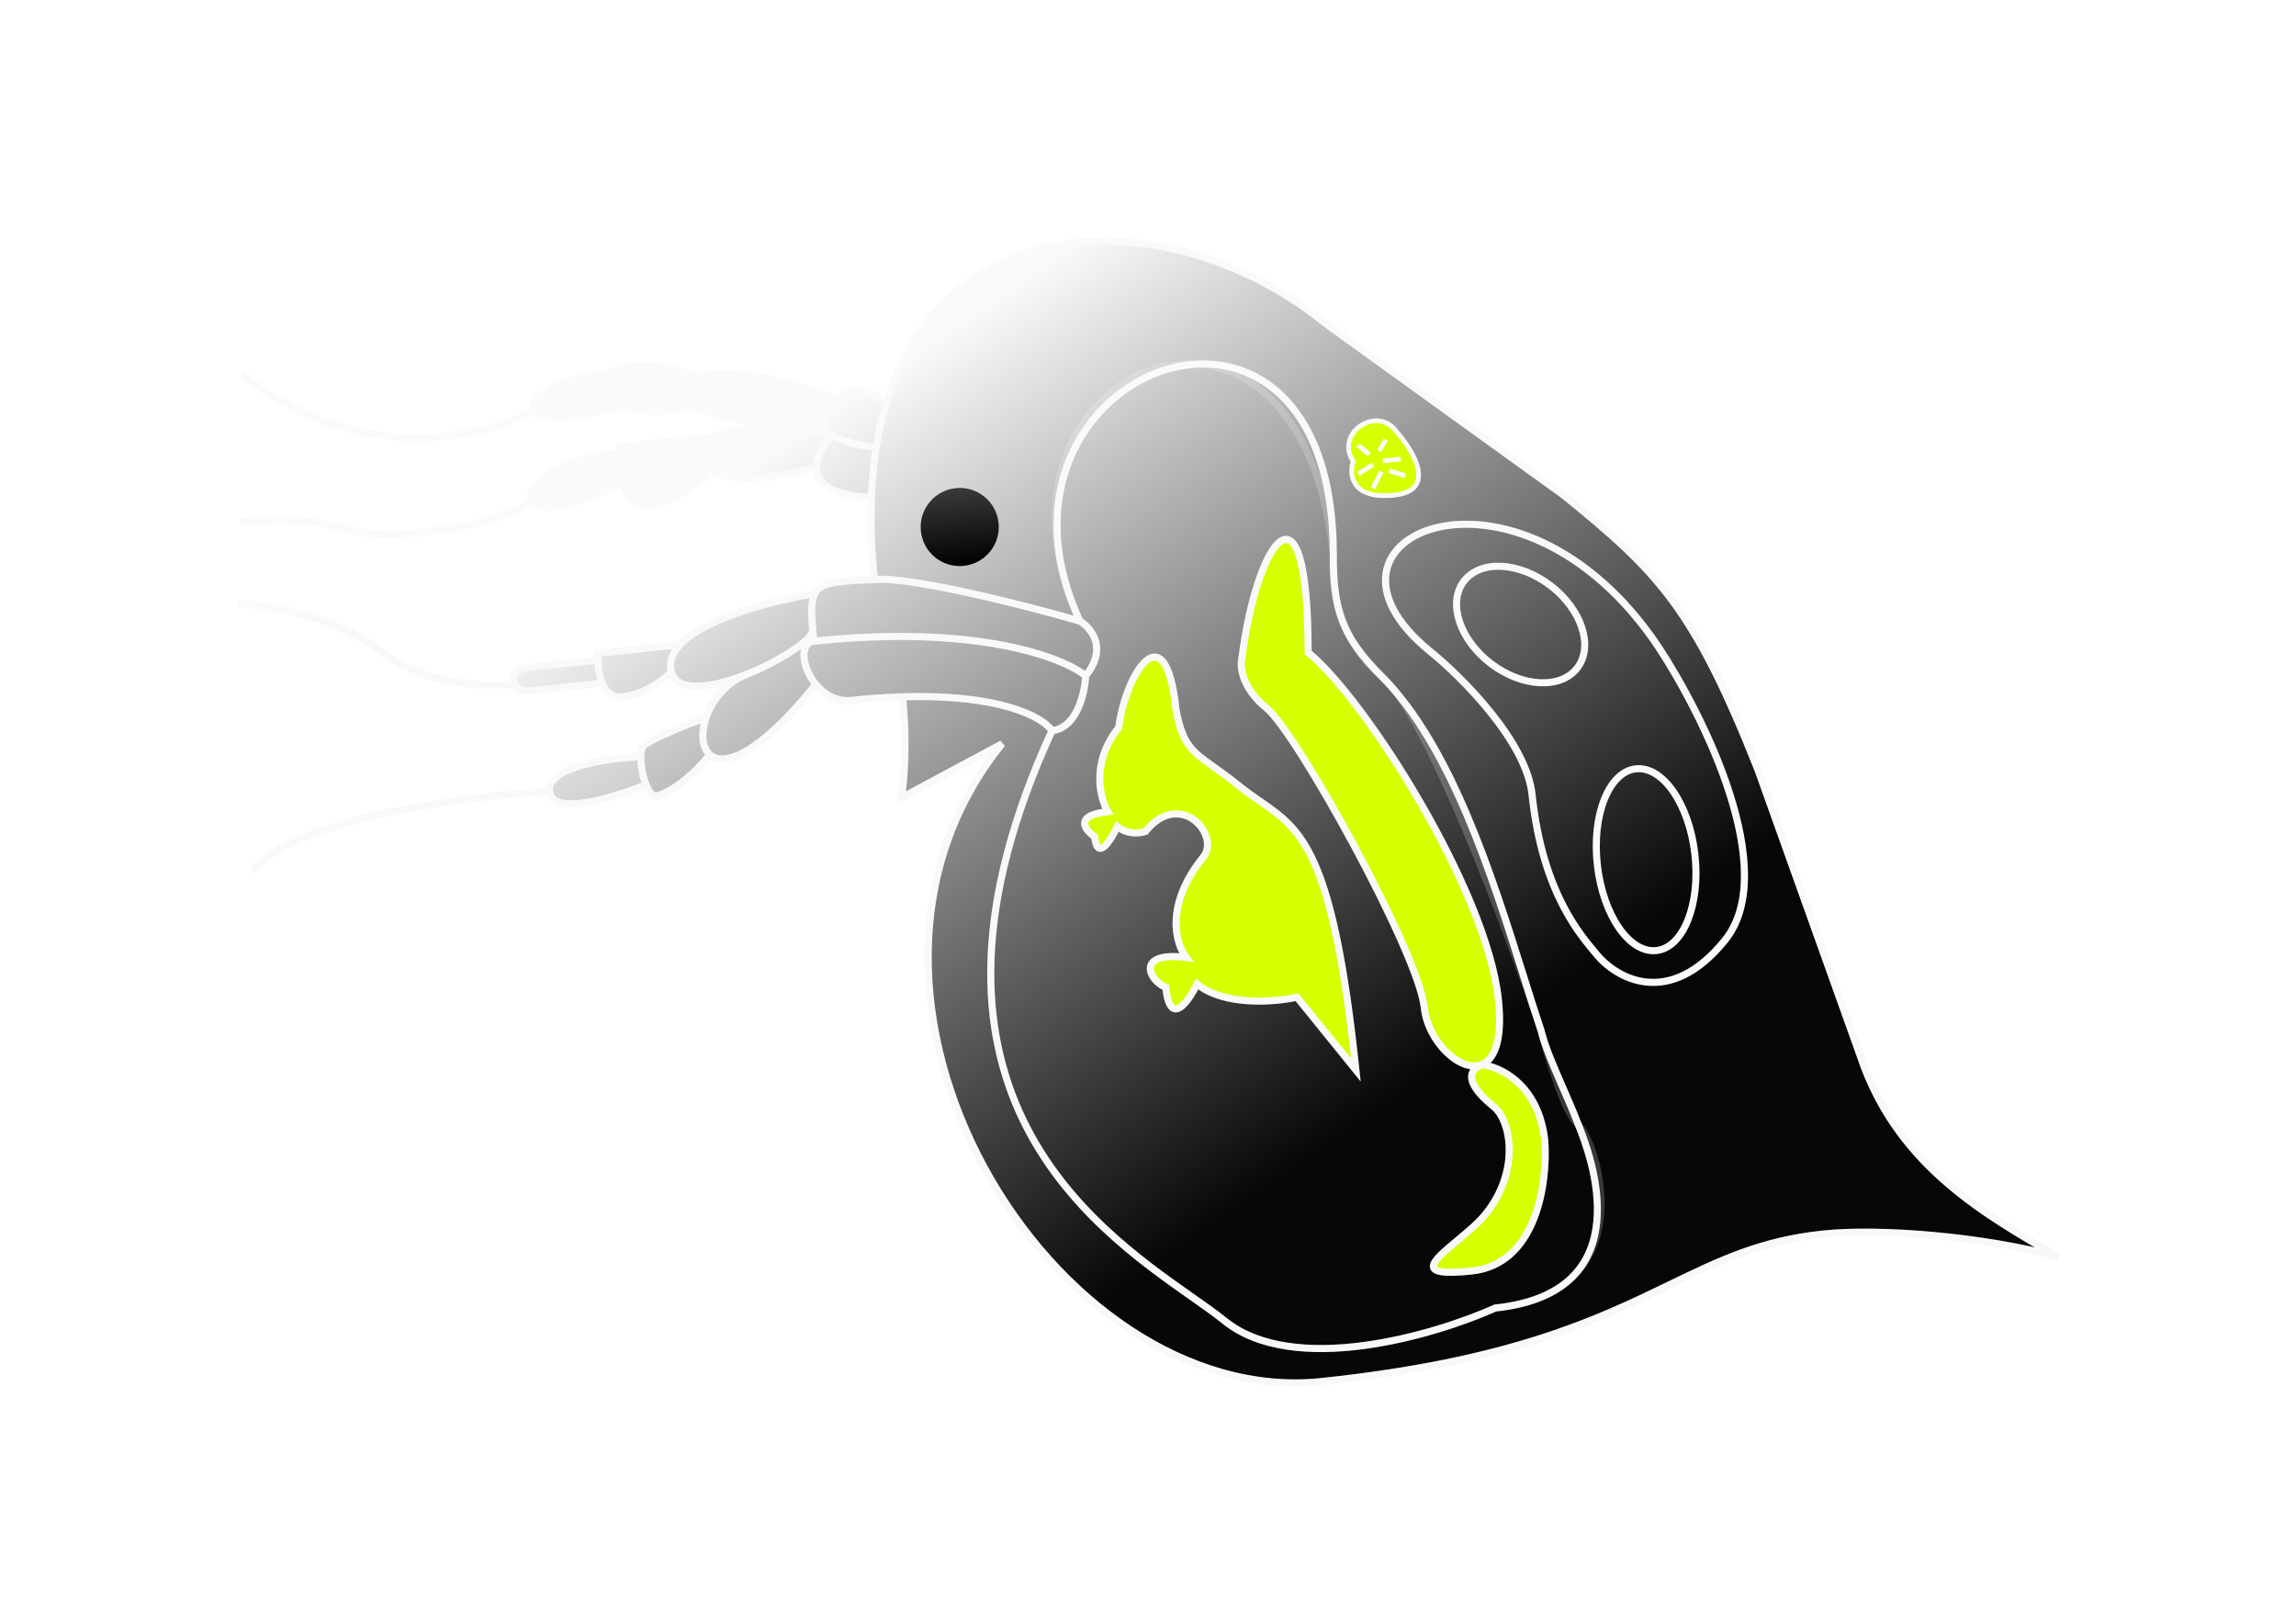 <svg width="975" height="689" viewBox="0 0 975 689" fill="none" xmlns="http://www.w3.org/2000/svg">
<g filter="url(#filter0_bf_172_716)">
<path d="M527.306 279.973C533.677 229.022 555.566 198.217 555.471 277.013C579.556 296.535 631.418 378.036 636.298 424.472C638.126 441.864 634.511 449.949 629.145 452.039C620.185 455.528 606.345 442.302 604.819 427.78C602.379 404.563 550.695 311.069 537.856 300.662C527.584 292.336 526.543 283.401 527.306 279.973Z" fill="url(#paint0_linear_172_716)"/>
<path fill-rule="evenodd" clip-rule="evenodd" d="M873.908 533.614C841.82 515.19 807.904 495.311 791.773 453.397L746.698 327.351C719.322 258.129 704.325 242.938 664.041 210.285L562.543 137.102C500.61 86.9 401.912 85.144 376.165 171.802C372.456 167.69 363.527 162.247 354.891 169.554C340.08 163.606 310.473 154.699 296.983 160.469C287.598 156.853 271.228 152.558 264.812 157.201C237.694 160.051 224.058 169.33 227.266 174.039C229.742 177.673 242.251 178.585 266.338 171.72C273.283 176.844 287.096 174.496 294.845 172.002C299.22 174.727 306.912 176.926 315.643 178.641C321.414 179.774 327.638 180.695 333.658 181.417C321.843 180.931 309.345 181.721 302.981 185.669C289.884 186.869 263.594 189.384 263.218 189.849C263.132 189.955 263.001 190.888 262.935 192.332C235.653 195.2 222.588 207.339 225.497 212.789C227.831 217.161 240.443 217.228 264.24 204.752C265.827 210.207 269.147 214.908 275.829 214.206C287.758 212.952 298.588 203.989 302.512 199.664C311.504 206.014 334.232 201.948 346.647 198.378C346.621 208.287 360.616 211.065 370.028 211.011C369.592 221.802 369.985 233.482 371.31 246.088L370.586 246.119C355.46 246.757 348.582 247.047 345.994 252.103C329.254 254.752 299.548 262.197 288.785 273.73L253.992 277.387C253.937 278.24 253.914 279.2 253.935 280.222L222.807 283.494C218.744 283.921 217.565 287.826 218.788 290.624C219.56 292.39 221.288 293.714 223.853 293.444L255.758 290.091C257.278 293.709 259.92 296.36 264.313 295.899C273.591 294.923 282.046 288.446 285.113 285.329C287.594 294.209 301.99 292.122 316.056 286.7C307.666 290.507 302.148 297.832 299.778 304.848C290.805 307.714 274.883 314.688 273.206 316.761C272.506 317.626 272.171 319.294 272.132 321.33C272.006 327.92 274.988 338.371 278.786 337.972C282.183 337.247 291.465 332.724 301.415 320.424C307.259 325.625 321.887 320.977 346.447 290.619C349.984 294.905 355.219 298.061 361.626 297.388C369.451 296.566 376.644 296.083 383.244 295.881C385.399 316.387 383.796 333.015 382.725 338.765L425.542 315.821C338.963 422.841 446.888 598.619 561.207 586.603C641.613 578.151 678.77 560.15 709.102 545.456C730.02 535.322 747.692 526.76 774.065 523.988C798.917 521.376 842.866 525.14 873.908 533.614ZM527.306 279.973C533.677 229.022 555.566 198.217 555.471 277.013C579.556 296.535 631.418 378.036 636.298 424.472C638.126 441.864 634.511 449.949 629.145 452.039C637.051 452.889 653.492 460.558 656.002 484.439C657.25 501.628 652.787 536.736 624.953 539.661C600.221 542.261 608.36 535.485 618.863 526.741C623.135 523.184 627.798 519.302 630.799 515.592C645.624 497.267 641.701 475.878 634.377 469.941C628.517 465.191 619.554 456.412 629.145 452.039C620.185 455.528 606.345 442.302 604.819 427.78C602.379 404.563 550.695 311.069 537.856 300.662C527.584 292.336 526.543 283.401 527.306 279.973Z" fill="url(#paint1_linear_172_716)"/>
<path d="M629.145 452.039C637.051 452.889 653.492 460.558 656.002 484.439C657.25 501.628 652.787 536.736 624.953 539.661C600.221 542.261 608.36 535.485 618.863 526.741C623.135 523.184 627.798 519.302 630.799 515.592C645.624 497.267 641.701 475.878 634.377 469.941C628.517 465.191 619.554 456.412 629.145 452.039Z" fill="url(#paint2_linear_172_716)"/>
<path d="M461.034 286.939C460.685 294.242 457.335 309.125 446.732 310.24M461.034 286.939C470.533 275.198 463.366 266.579 458.595 263.737M461.034 286.939C451.268 279.028 414.507 265.017 345.584 272.262M446.732 310.24C442.745 304.391 424.714 294.61 383.244 295.881M446.732 310.24C369.028 479.388 487.005 534.056 519.965 560.772C549.263 584.52 608.85 567.079 634.982 555.39C699.597 548.598 677.714 483.829 670.389 477.892C664.53 473.143 657.311 449.086 654.434 437.651C639.788 393.92 605.733 302.597 586.69 287.161C567.646 271.724 565.096 246.395 566.201 235.659C551.56 96.354 408.811 156.629 458.595 263.737M383.244 295.881C376.644 296.083 369.451 296.566 361.626 297.388C355.219 298.061 349.984 294.905 346.447 290.619M383.244 295.881C385.399 316.387 383.796 333.015 382.725 338.765L425.542 315.821C338.963 422.841 446.888 598.619 561.207 586.603C641.613 578.151 678.77 560.15 709.102 545.456C730.02 535.322 747.692 526.76 774.065 523.988C798.917 521.376 842.866 525.14 873.908 533.614C841.82 515.19 807.904 495.311 791.773 453.397L746.698 327.351C719.322 258.129 704.325 242.938 664.041 210.285L562.543 137.102C500.61 86.9 401.912 85.144 376.165 171.802M371.31 246.088C385.89 244.556 436.127 257.151 458.595 263.737M371.31 246.088C369.985 233.482 369.592 221.802 370.028 211.011M371.31 246.088L370.586 246.119M371.31 246.088C371.067 246.098 370.825 246.109 370.586 246.119M345.584 272.262C345.397 270.48 345.231 268.825 345.095 267.287M345.584 272.262C339.34 272.918 340.471 283.379 346.447 290.619M629.145 452.039C620.185 455.528 606.345 442.302 604.819 427.78C602.379 404.563 550.695 311.069 537.856 300.662C527.584 292.336 526.543 283.401 527.306 279.973C533.677 229.022 555.566 198.217 555.471 277.013C579.556 296.535 631.418 378.036 636.298 424.472C638.126 441.864 634.511 449.949 629.145 452.039ZM629.145 452.039C637.051 452.889 653.492 460.558 656.002 484.439C657.25 501.628 652.787 536.736 624.953 539.661C600.221 542.261 608.36 535.485 618.863 526.741C623.135 523.184 627.798 519.302 630.799 515.592C645.624 497.267 641.701 475.878 634.377 469.941C628.517 465.191 619.554 456.412 629.145 452.039ZM345.994 252.103C344.452 255.114 344.431 259.815 345.095 267.287M345.994 252.103C329.254 254.752 299.548 262.197 288.785 273.73M345.994 252.103C348.582 247.047 355.46 246.757 370.586 246.119M345.095 267.287C345.507 271.21 332.54 279.914 318.521 285.714M318.521 285.714C317.702 286.053 316.88 286.382 316.056 286.7M318.521 285.714C317.674 286.009 316.852 286.339 316.056 286.7M346.447 290.619C321.887 320.977 307.259 325.625 301.415 320.424M288.785 273.73C285.949 276.769 284.428 280.091 284.806 283.685C284.867 284.27 284.971 284.817 285.113 285.329M288.785 273.73L253.992 277.387C253.937 278.24 253.914 279.2 253.935 280.222M285.113 285.329C282.046 288.446 273.591 294.923 264.313 295.899C259.92 296.36 257.278 293.709 255.758 290.091M285.113 285.329C287.594 294.209 301.99 292.122 316.056 286.7M253.935 280.222L222.807 283.494C218.744 283.921 217.565 287.826 218.788 290.624M253.935 280.222C254.001 283.349 254.485 287.059 255.758 290.091M255.758 290.091L223.853 293.444C221.288 293.714 219.56 292.39 218.788 290.624M218.788 290.624C207.106 291.852 179.346 290.745 161.768 276.496C144.189 262.247 113.926 256.933 100.991 256.057M299.778 304.848C290.805 307.714 274.883 314.688 273.206 316.761C272.506 317.626 272.171 319.294 272.132 321.33M299.778 304.848C297.606 311.282 298.08 317.456 301.415 320.424M299.778 304.848C302.148 297.832 307.666 290.507 316.056 286.7M301.415 320.424C291.465 332.724 282.183 337.247 278.786 337.972C274.988 338.371 272.006 327.92 272.132 321.33M272.132 321.33C258.741 321.811 232.239 325.427 233.355 336.04M233.355 336.04C234.47 346.654 260.524 338.774 273.412 333.507M233.355 336.04C198.94 337.981 125.663 347.36 107.873 369.35M376.165 171.802C374.491 177.436 373.126 183.444 372.099 189.837M376.165 171.802C372.456 167.69 363.527 162.247 354.891 169.554M372.099 189.837C366.254 189.382 357.923 187.803 353.117 184.551M372.099 189.837C371.032 196.476 370.331 203.53 370.028 211.011M353.117 184.551C352.427 184.084 351.81 183.583 351.284 183.046M353.117 184.551C348.516 190.238 346.656 194.779 346.647 198.378M370.028 211.011C360.616 211.065 346.621 208.287 346.647 198.378M354.891 169.554C353.877 170.412 352.866 171.446 351.869 172.679C348.309 177.079 348.763 180.475 351.284 183.046M354.891 169.554C340.08 163.606 310.473 154.699 296.983 160.469M351.284 183.046C346.351 182.327 340.107 181.682 333.658 181.417M351.284 183.046C346.153 182.717 340.019 182.179 333.658 181.417M346.647 198.378C334.232 201.948 311.504 206.014 302.512 199.664M296.983 160.469C295.074 161.285 293.488 162.395 292.312 163.848C289.79 166.966 291.108 169.675 294.845 172.002M296.983 160.469C287.598 156.853 271.228 152.558 264.812 157.201M294.845 172.002C299.22 174.727 306.912 176.926 315.643 178.641C321.414 179.774 327.638 180.695 333.658 181.417M294.845 172.002C287.096 174.496 273.283 176.844 266.338 171.72M302.981 185.669C300.041 187.494 298.41 189.992 298.763 193.351C299.054 196.12 300.407 198.177 302.512 199.664M302.981 185.669C289.884 186.869 263.594 189.384 263.218 189.849C263.132 189.955 263.001 190.888 262.935 192.332M302.981 185.669C309.345 181.721 321.843 180.931 333.658 181.417M302.512 199.664C298.588 203.989 287.758 212.952 275.829 214.206C269.147 214.908 265.827 210.207 264.24 204.752M264.812 157.201C262.873 158.604 261.843 160.824 262.19 164.126C262.556 167.61 264.086 170.058 266.338 171.72M264.812 157.201C237.694 160.051 224.058 169.33 227.266 174.039M266.338 171.72C242.251 178.585 229.742 177.673 227.266 174.039M227.266 174.039C206.423 185.731 152.285 199.022 102.479 158.651M262.935 192.332C262.801 195.251 262.932 200.258 264.24 204.752M262.935 192.332C235.653 195.2 222.588 207.339 225.497 212.789M264.24 204.752C240.443 217.228 227.831 217.161 225.497 212.789M225.497 212.789C221.899 215.962 207.411 223.074 178.252 226.139C141.802 229.97 145.489 217.234 102.412 221.762M704.323 274.796C644.684 185.492 546.947 227.638 607.357 276.605C620.785 287.489 648.234 314.897 650.604 337.451C655.066 379.906 672.031 397.882 677.806 405.014C686.147 415.315 708.76 428.588 732.48 399.267C756.201 369.946 723.592 304.07 704.323 274.796ZM575.78 454.307L550.756 423.403C541.483 425.495 520.009 427.305 508.29 417.806C504.627 425.457 496.848 436.446 495.035 419.199C488.06 416.579 481.695 403.834 503.756 406.545C499.251 400.871 494.392 384.391 510.996 363.866C518.409 354.704 501.232 334.712 486.407 353.037C484.256 353.822 478.855 354.502 474.461 350.94C471.728 356.816 465.984 365.915 464.868 355.301C460.654 352.391 455.87 346.187 470.45 344.654C467.049 338.864 463.214 323.617 475.074 308.957C477.778 286.876 494.873 258.271 499.403 301.37C503.151 321.096 508.68 319.509 526.258 333.758C548.231 351.569 564.451 346.511 575.78 454.307Z" stroke="url(#paint3_linear_172_716)" stroke-width="3"/>
</g>
<path d="M593.091 183.394C585.296 171.964 566.717 183.384 574.627 195.916C572.831 201.486 573.804 212.147 592.063 210.227C610.323 208.308 600.356 191.538 593.091 183.394Z" fill="#070707" fill-opacity="0.8"/>
<path d="M586.616 200.221L582.963 207.287M583.009 197.26L576.834 201.25M576.648 189.02L581.459 192.968M588.488 186.662L585.691 191.41M594.849 194.901L587.24 195.701M596.688 201.946L589.877 199.878M574.627 195.916C566.717 183.384 585.296 171.964 593.091 183.394C600.356 191.538 610.323 208.308 592.063 210.227C573.804 212.147 572.831 201.486 574.627 195.916Z" stroke="#FAFAFA" stroke-width="2"/>
<path d="M392.571 225.329C393.441 233.615 400.862 239.625 409.144 238.754C417.427 237.884 423.436 230.462 422.565 222.176C421.695 213.89 414.274 207.88 405.992 208.751C397.709 209.621 391.7 217.044 392.571 225.329Z" fill="#070707" fill-opacity="0.8" stroke="#FAFAFA" stroke-width="3"/>
<g filter="url(#filter1_b_172_716)">
<path d="M233.355 336.04C232.239 325.427 258.741 321.811 272.132 321.33C272.064 324.871 272.894 329.526 274.265 333.014L273.412 333.507C260.524 338.774 234.47 346.654 233.355 336.04Z" fill="url(#paint4_linear_172_716)" fill-opacity="0.8"/>
<path fill-rule="evenodd" clip-rule="evenodd" d="M873.908 533.614C841.82 515.19 807.904 495.311 791.773 453.397L746.698 327.351C719.322 258.129 704.325 242.938 664.041 210.285L562.543 137.102C500.61 86.9 401.912 85.144 376.165 171.802C372.456 167.69 363.527 162.247 354.891 169.554C340.08 163.606 310.473 154.699 296.983 160.469C287.598 156.853 271.228 152.558 264.812 157.201C237.694 160.051 224.058 169.33 227.266 174.039C229.742 177.673 242.251 178.585 266.338 171.72C273.283 176.844 287.096 174.496 294.845 172.002C299.22 174.727 306.912 176.926 315.643 178.641C321.414 179.774 327.638 180.695 333.658 181.417C321.843 180.931 309.345 181.721 302.981 185.669C289.884 186.869 263.594 189.384 263.218 189.849C263.132 189.955 263.001 190.888 262.935 192.332C235.653 195.2 222.588 207.339 225.497 212.789C227.831 217.161 240.443 217.228 264.24 204.752C265.827 210.207 269.147 214.908 275.829 214.206C287.758 212.952 298.588 203.989 302.512 199.664C311.504 206.014 334.232 201.948 346.647 198.378C346.621 208.287 360.616 211.065 370.028 211.011C369.592 221.802 369.985 233.482 371.31 246.088L370.586 246.119C355.46 246.757 348.582 247.047 345.994 252.103C329.254 254.752 299.548 262.197 288.785 273.73L253.992 277.387C253.937 278.24 253.914 279.2 253.935 280.222L222.807 283.494C218.744 283.921 217.565 287.826 218.788 290.624C219.56 292.39 221.288 293.714 223.853 293.444L255.758 290.091C257.278 293.709 259.92 296.36 264.313 295.899C273.591 294.923 282.046 288.446 285.113 285.329C287.594 294.209 301.99 292.122 316.056 286.7C307.666 290.507 302.148 297.832 299.778 304.848C290.805 307.714 274.883 314.688 273.206 316.761C272.506 317.626 272.171 319.294 272.132 321.33C272.064 324.871 272.894 329.526 274.265 333.014C275.446 336.018 277.029 338.157 278.786 337.972C282.183 337.247 291.465 332.724 301.415 320.424C307.259 325.625 321.887 320.977 346.447 290.619C349.984 294.905 355.219 298.061 361.626 297.388C369.451 296.566 376.644 296.083 383.244 295.881C385.399 316.387 383.796 333.015 382.725 338.765L425.542 315.821C338.963 422.841 446.888 598.619 561.207 586.603C641.613 578.151 678.77 560.15 709.102 545.456C730.02 535.322 747.692 526.76 774.065 523.988C798.917 521.376 842.866 525.14 873.908 533.614ZM461.034 286.939C460.685 294.242 457.335 309.125 446.732 310.24C377.731 460.442 463.032 520.373 506.085 550.622C511.515 554.437 516.273 557.78 519.965 560.772C549.263 584.52 608.85 567.079 634.982 555.39C698.143 548.751 674.913 489.442 670.652 478.565C670.554 478.315 670.466 478.09 670.389 477.892C667.954 471.611 665.473 465.927 663.175 460.665C659.453 452.141 656.213 444.721 654.434 437.651C652.086 430.64 649.653 422.912 647.078 414.732C633.592 371.898 616.21 316.689 586.69 287.161C569.255 269.721 566.202 258.154 566.201 235.659C566.198 96.573 408.811 156.629 458.595 263.737C463.366 266.579 470.533 275.198 461.034 286.939Z" fill="url(#paint5_linear_172_716)" fill-opacity="0.8"/>
<path fill-rule="evenodd" clip-rule="evenodd" d="M446.732 310.24C457.335 309.125 460.685 294.242 461.034 286.939C470.533 275.198 463.366 266.579 458.595 263.737C408.811 156.629 566.198 96.573 566.201 235.659C566.202 258.154 569.255 269.721 586.69 287.161C616.21 316.689 633.592 371.898 647.078 414.732C649.653 422.912 652.086 430.64 654.434 437.651C656.213 444.721 659.453 452.141 663.175 460.665C665.473 465.927 667.954 471.611 670.389 477.892C670.466 478.09 670.554 478.315 670.652 478.565C674.913 489.442 698.143 548.751 634.982 555.39C608.85 567.079 549.263 584.52 519.965 560.772C516.273 557.78 511.515 554.437 506.085 550.622C463.032 520.373 377.731 460.442 446.732 310.24ZM555.471 277.013C555.566 198.217 533.677 229.022 527.306 279.973C526.543 283.401 527.584 292.336 537.856 300.662C550.695 311.069 602.379 404.563 604.819 427.78C606.345 442.302 620.185 455.528 629.145 452.039C619.554 456.412 628.517 465.191 634.377 469.941C641.701 475.878 645.624 497.267 630.799 515.592C627.798 519.302 623.135 523.184 618.863 526.741C608.36 535.485 600.221 542.261 624.953 539.661C652.787 536.736 657.25 501.628 656.002 484.439C653.492 460.558 637.051 452.889 629.145 452.039C634.511 449.949 638.126 441.864 636.298 424.472C631.418 378.036 579.556 296.535 555.471 277.013ZM550.756 423.403L575.78 454.307C566.035 361.586 552.672 352.361 535.142 340.26L535.14 340.259L535.097 340.229L535.039 340.189L534.962 340.136C534.665 339.931 534.367 339.725 534.067 339.518C531.549 337.774 528.947 335.937 526.258 333.758C521.969 330.281 518.397 327.747 515.393 325.616C506.087 319.015 502.236 316.283 499.403 301.37C494.873 258.271 477.778 286.876 475.074 308.957C463.214 323.617 467.049 338.864 470.45 344.654C455.87 346.187 460.654 352.391 464.868 355.301C465.984 365.915 471.728 356.816 474.461 350.94C478.855 354.502 484.256 353.822 486.407 353.037C501.232 334.712 518.409 354.704 510.996 363.866C494.392 384.391 499.251 400.871 503.756 406.545C481.695 403.834 488.06 416.579 495.035 419.199C496.848 436.446 504.627 425.457 508.29 417.806C520.009 427.305 541.483 425.495 550.756 423.403Z" fill="url(#paint6_linear_172_716)" fill-opacity="0.8"/>
<path d="M527.306 279.973C533.677 229.022 555.566 198.217 555.471 277.013C579.556 296.535 631.418 378.036 636.298 424.472C638.126 441.864 634.511 449.949 629.145 452.039C620.185 455.528 606.345 442.302 604.819 427.78C602.379 404.563 550.695 311.069 537.856 300.662C527.584 292.336 526.543 283.401 527.306 279.973Z" fill="#D7FF00"/>
<path d="M629.145 452.039C637.051 452.889 653.492 460.558 656.002 484.439C657.25 501.628 652.787 536.736 624.953 539.661C600.221 542.261 608.36 535.485 618.863 526.741C623.135 523.184 627.798 519.302 630.799 515.592C645.624 497.267 641.701 475.878 634.377 469.941C628.517 465.191 619.554 456.412 629.145 452.039Z" fill="#D7FF00"/>
<path d="M575.78 454.307L550.756 423.403C541.483 425.495 520.009 427.305 508.29 417.806C504.627 425.457 496.848 436.446 495.035 419.199C488.06 416.579 481.695 403.834 503.756 406.545C499.251 400.871 494.392 384.391 510.996 363.866C518.409 354.704 501.232 334.712 486.407 353.037C484.256 353.822 478.855 354.502 474.461 350.94C471.728 356.816 465.984 365.915 464.868 355.301C460.654 352.391 455.87 346.187 470.45 344.654C467.049 338.864 463.214 323.617 475.074 308.957C477.778 286.876 494.873 258.271 499.403 301.37C502.236 316.283 506.087 319.015 515.393 325.616C518.397 327.747 521.969 330.281 526.258 333.758C528.947 335.937 531.549 337.774 534.067 339.518C534.367 339.725 534.665 339.931 534.962 340.136L535.039 340.189L535.097 340.229L535.14 340.259L535.142 340.26C552.672 352.361 566.035 361.586 575.78 454.307Z" fill="#D7FF00"/>
<path d="M791.773 453.397L790.373 453.936L790.366 453.919L790.36 453.902L791.773 453.397ZM873.908 533.614L874.655 532.313L873.513 535.061L873.908 533.614ZM425.542 315.821L424.833 314.498L426.708 316.764L425.542 315.821ZM382.725 338.765L383.434 340.087L380.678 341.564L381.251 338.49L382.725 338.765ZM383.244 295.881L383.198 294.382L383.244 295.881ZM371.31 246.088L371.467 247.58L371.42 247.585L371.373 247.587L371.31 246.088ZM562.543 137.102L561.666 138.319L561.632 138.294L561.599 138.267L562.543 137.102ZM664.041 210.285L664.918 209.068L664.952 209.093L664.985 209.12L664.041 210.285ZM746.698 327.351L748.093 326.799L748.102 326.822L748.111 326.845L746.698 327.351ZM704.323 274.796L705.57 273.963L705.576 273.971L704.323 274.796ZM607.357 276.605L608.301 275.439L607.357 276.605ZM677.806 405.014L678.972 404.07L677.806 405.014ZM566.201 235.659L564.701 235.659L566.201 235.659ZM586.69 287.161L587.751 286.1L587.751 286.1L586.69 287.161ZM654.434 437.651L655.857 437.175L655.875 437.23L655.889 437.285L654.434 437.651ZM670.389 477.892L671.788 477.35L671.788 477.35L670.389 477.892ZM634.982 555.39L634.369 554.02L634.587 553.923L634.825 553.898L634.982 555.39ZM519.965 560.772L520.91 559.607L520.91 559.607L519.965 560.772ZM555.471 277.013L554.527 278.178L553.971 277.727L553.971 277.011L555.471 277.013ZM527.306 279.973L528.794 280.159L528.785 280.23L528.77 280.299L527.306 279.973ZM537.856 300.662L538.8 299.497L538.8 299.497L537.856 300.662ZM575.78 454.307L577.272 454.15L577.801 459.186L574.614 455.251L575.78 454.307ZM550.756 423.403L550.425 421.939L551.335 421.734L551.921 422.459L550.756 423.403ZM508.29 417.806L506.937 417.158L507.758 415.444L509.234 416.641L508.29 417.806ZM495.035 419.199L495.563 417.795L496.43 418.121L496.527 419.042L495.035 419.199ZM503.756 406.545L504.931 405.613L507.208 408.481L503.573 408.034L503.756 406.545ZM510.996 363.866L509.83 362.923L510.996 363.866ZM486.407 353.037L487.573 353.981L487.311 354.304L486.921 354.446L486.407 353.037ZM474.461 350.94L473.1 350.307L473.911 348.563L475.405 349.774L474.461 350.94ZM464.868 355.301L465.721 354.067L466.288 354.459L466.36 355.144L464.868 355.301ZM470.45 344.654L471.743 343.895L472.922 345.903L470.607 346.146L470.45 344.654ZM475.074 308.957L476.562 309.139L476.51 309.566L476.24 309.901L475.074 308.957ZM499.403 301.37L497.929 301.65L497.917 301.589L497.911 301.527L499.403 301.37ZM526.258 333.758L527.203 332.593L527.203 332.593L526.258 333.758ZM629.145 452.039L628.601 450.641L629.145 452.039ZM656.002 484.439L657.493 484.282L657.496 484.306L657.498 484.33L656.002 484.439ZM634.377 469.941L635.321 468.775L634.377 469.941ZM630.799 515.592L629.633 514.649L629.633 514.649L630.799 515.592ZM318.521 285.714L319.095 287.1L318.521 285.714ZM346.447 290.619L347.604 289.664L346.447 290.619ZM288.785 273.73L289.882 274.754L288.785 273.73ZM253.992 277.387L252.495 277.29L252.577 276.028L253.835 275.895L253.992 277.387ZM285.113 285.329L286.558 284.925L286.558 284.925L285.113 285.329ZM299.778 304.848L301.2 305.328L301.2 305.328L299.778 304.848ZM273.206 316.761L274.372 317.705L274.372 317.705L273.206 316.761ZM278.786 337.972L279.098 339.439L279.021 339.456L278.942 339.464L278.786 337.972ZM273.412 333.507L274.161 334.806L274.073 334.857L273.979 334.895L273.412 333.507ZM109.039 370.294C108.518 370.938 107.573 371.038 106.929 370.517C106.285 369.996 106.185 369.051 106.706 368.407L109.039 370.294ZM376.165 171.802L377.603 172.229L376.165 171.802ZM351.869 172.679L353.035 173.622L351.869 172.679ZM370.028 211.011L371.527 211.072L371.527 211.072L370.028 211.011ZM292.312 163.848L293.479 164.792L293.479 164.792L292.312 163.848ZM315.643 178.641L315.933 177.169L315.933 177.169L315.643 178.641ZM294.845 172.002L295.637 170.729L294.845 172.002ZM263.218 189.849L264.384 190.792L263.218 189.849ZM302.512 199.664L303.377 198.439L302.512 199.664ZM264.812 157.201L265.691 158.416L264.812 157.201ZM227.266 174.039L228.506 173.194L228.506 173.194L227.266 174.039ZM709.102 545.456L708.448 544.106L708.448 544.106L709.102 545.456ZM618.863 526.741L619.822 527.894L619.822 527.894L618.863 526.741ZM506.085 550.622L505.223 551.849L505.223 551.849L506.085 550.622ZM515.393 325.616L514.525 326.84L514.525 326.84L515.393 325.616ZM535.14 340.259L534.313 341.51L534.3 341.502L534.288 341.493L535.14 340.259ZM534.067 339.518L533.213 340.751L533.213 340.751L534.067 339.518ZM274.265 333.014L275.661 332.466L274.265 333.014ZM535.039 340.189L534.187 341.424L535.039 340.189ZM670.652 478.565L669.255 479.112L669.255 479.112L670.652 478.565ZM663.175 460.665L661.8 461.265L661.8 461.265L663.175 460.665ZM647.078 414.732L645.647 415.183L645.647 415.183L647.078 414.732ZM793.173 452.858C809.09 494.217 842.531 513.868 874.655 532.313L873.161 534.915C841.109 516.511 806.717 496.405 790.373 453.936L793.173 452.858ZM773.908 522.496C798.969 519.862 843.105 523.651 874.303 532.167L873.513 535.061C842.626 526.63 798.865 522.89 774.222 525.48L773.908 522.496ZM561.364 588.095C503.378 594.19 447.334 552.689 416.721 496.569C386.081 440.399 380.588 369.003 424.376 314.877L426.708 316.764C383.917 369.658 389.097 439.662 419.355 495.132C449.64 550.652 504.718 591.032 561.051 585.111L561.364 588.095ZM426.25 317.143L383.434 340.087L382.017 337.443L424.833 314.498L426.25 317.143ZM462.532 287.011C462.351 290.796 461.399 296.545 459.09 301.539C456.792 306.509 452.965 311.093 446.888 311.732L446.575 308.748C451.102 308.272 454.251 304.857 456.366 300.281C458.47 295.729 459.367 290.384 459.535 286.868L462.532 287.011ZM445.492 311.085C443.792 308.59 438.695 304.813 428.618 301.829C418.617 298.867 403.908 296.748 383.29 297.38L383.198 294.382C404.05 293.743 419.091 295.879 429.47 298.952C439.773 302.003 445.685 306.041 447.971 309.395L445.492 311.085ZM383.29 297.38C376.729 297.581 369.573 298.061 361.782 298.88L361.469 295.896C369.328 295.07 376.559 294.585 383.198 294.382L383.29 297.38ZM381.251 338.49C382.294 332.89 383.893 316.409 381.752 296.038L384.735 295.724C386.905 316.366 385.299 333.139 384.2 339.04L381.251 338.49ZM563.421 135.885L664.918 209.068L663.163 211.502L561.666 138.319L563.421 135.885ZM664.985 209.12C685.132 225.45 699.086 237.514 711.417 254.214C723.741 270.904 734.391 292.152 748.093 326.799L745.304 327.902C731.63 293.328 721.093 272.369 709.003 255.996C696.92 239.631 683.233 227.773 663.096 211.45L664.985 209.12ZM748.111 326.845L793.185 452.892L790.36 453.902L745.286 327.856L748.111 326.845ZM703.075 275.629C673.515 231.364 634.746 219.986 611.152 225.312C599.319 227.983 591.575 234.738 590.115 243.356C588.649 252.01 593.371 263.337 608.301 275.439L606.412 277.77C591.138 265.389 585.424 253.085 587.157 242.855C588.896 232.59 597.987 225.209 610.491 222.386C635.573 216.723 675.492 228.924 705.57 273.963L703.075 275.629ZM608.301 275.439C615.086 280.939 625.384 290.586 634.298 301.714C643.17 312.79 650.863 325.566 652.096 337.294L649.112 337.608C647.974 326.781 640.758 314.577 631.956 303.59C623.196 292.654 613.056 283.155 606.412 277.77L608.301 275.439ZM705.576 273.971C715.262 288.687 728.303 312.599 735.952 336.558C739.776 348.537 742.274 360.597 742.297 371.562C742.32 382.527 739.866 392.523 733.647 400.211L731.314 398.324C736.955 391.351 739.319 382.117 739.297 371.569C739.275 361.021 736.865 349.284 733.094 337.47C725.551 313.842 712.653 290.179 703.07 275.621L705.576 273.971ZM733.647 400.211C721.554 415.159 709.514 419.493 699.231 418.492C689.061 417.501 680.985 411.324 676.64 405.958L678.972 404.07C682.968 409.005 690.37 414.615 699.522 415.506C708.561 416.386 719.687 412.696 731.314 398.324L733.647 400.211ZM676.64 405.958C673.781 402.426 667.985 396.023 662.38 385.167C656.772 374.306 651.362 359.017 649.112 337.608L652.096 337.294C654.308 358.34 659.612 373.267 665.045 383.791C670.482 394.319 676.057 400.47 678.972 404.07L676.64 405.958ZM564.701 235.659C564.7 201.145 554.938 179.308 541.397 167.435C527.877 155.582 510.335 153.433 494.201 158.799C461.958 169.523 435.427 210.334 459.955 263.105L457.235 264.369C431.979 210.032 459.25 167.262 493.254 155.952C510.244 150.302 528.938 152.523 543.374 165.18C557.788 177.817 567.7 200.63 567.701 235.659L564.701 235.659ZM635.594 556.759C622.425 562.65 600.854 569.982 578.855 572.857C556.934 575.723 534.17 574.218 519.021 561.937L520.91 559.607C535.057 571.075 556.737 572.723 578.466 569.883C600.118 567.052 621.406 559.819 634.369 554.02L635.594 556.759ZM459.363 262.448C461.98 264.007 465.266 267.142 466.602 271.567C467.969 276.099 467.206 281.694 462.2 287.883L459.868 285.996C464.36 280.442 464.763 275.858 463.73 272.434C462.664 268.904 459.981 266.308 457.828 265.025L459.363 262.448ZM458.173 265.176C446.97 261.892 428.827 257.106 411.672 253.333C403.094 251.447 394.782 249.818 387.717 248.756C380.605 247.688 374.902 247.219 371.467 247.58L371.153 244.596C375.008 244.191 381.052 244.722 388.162 245.79C395.32 246.865 403.704 248.509 412.317 250.403C429.542 254.191 447.752 258.995 459.017 262.297L458.173 265.176ZM460.09 288.105C455.484 284.374 444.133 278.957 425.215 275.391C406.35 271.836 380.077 270.145 345.741 273.754L345.427 270.77C380.014 267.135 406.583 268.827 425.771 272.443C444.906 276.05 456.818 281.593 461.978 285.774L460.09 288.105ZM553.971 277.011C553.995 257.337 552.642 244.667 550.565 237.485C549.514 233.849 548.35 231.89 547.326 231.045C546.856 230.657 546.458 230.538 546.11 230.537C545.742 230.537 545.261 230.67 544.652 231.081C543.39 231.932 541.916 233.744 540.358 236.59C538.822 239.395 537.286 243.053 535.83 247.41C532.921 256.121 530.377 267.5 528.794 280.159L525.817 279.787C527.42 266.971 530.001 255.393 532.985 246.46C534.476 241.995 536.078 238.16 537.726 235.149C539.352 232.18 541.108 229.853 542.974 228.594C543.929 227.95 544.987 227.535 546.114 227.537C547.262 227.539 548.316 227.972 549.236 228.731C550.991 230.18 552.36 232.891 553.447 236.652C555.648 244.263 556.995 257.291 556.971 277.015L553.971 277.011ZM528.77 280.299C528.149 283.087 528.9 291.472 538.8 299.497L536.911 301.827C526.269 293.201 524.936 283.714 525.842 279.647L528.77 280.299ZM538.8 299.497C540.57 300.931 542.88 303.672 545.527 307.271C548.203 310.907 551.305 315.536 554.66 320.849C561.372 331.476 569.13 344.895 576.558 358.707C583.986 372.518 591.095 386.742 596.504 398.98C601.881 411.144 605.672 421.549 606.311 427.624L603.327 427.937C602.746 422.403 599.162 412.414 593.76 400.193C588.391 388.046 581.319 373.893 573.916 360.128C566.513 346.363 558.79 333.006 552.124 322.451C548.79 317.172 545.729 312.607 543.111 309.049C540.465 305.452 538.352 302.995 536.911 301.827L538.8 299.497ZM634.806 424.628C632.401 401.744 618.357 369.992 601.789 341.402C593.522 327.138 584.661 313.719 576.374 302.659C568.07 291.575 560.401 282.94 554.527 278.178L556.416 275.848C562.584 280.847 570.43 289.721 578.775 300.86C587.139 312.023 596.064 325.542 604.384 339.898C620.988 368.548 635.315 400.764 637.79 424.315L634.806 424.628ZM574.614 455.251L549.59 424.347L551.921 422.459L576.946 453.363L574.614 455.251ZM551.086 424.866C546.33 425.939 538.501 426.931 530.351 426.449C522.236 425.968 513.563 424.011 507.345 418.971L509.234 416.641C514.735 421.1 522.659 422.988 530.529 423.454C538.364 423.918 545.909 422.959 550.425 421.939L551.086 424.866ZM509.643 418.454C508.702 420.419 507.49 422.613 506.161 424.531C504.862 426.406 503.337 428.186 501.73 429.132C500.908 429.616 499.94 429.955 498.904 429.847C497.825 429.734 496.913 429.162 496.194 428.282C494.851 426.637 493.999 423.693 493.544 419.356L496.527 419.042C496.978 423.329 497.778 425.478 498.518 426.385C498.841 426.78 499.077 426.849 499.216 426.863C499.397 426.882 499.715 426.837 500.208 426.547C501.23 425.945 502.45 424.62 503.695 422.822C504.912 421.067 506.046 419.019 506.937 417.158L509.643 418.454ZM494.508 420.603C492.486 419.844 490.568 418.383 489.187 416.68C487.829 415.004 486.815 412.868 487.013 410.734C487.227 408.427 488.8 406.596 491.602 405.597C494.321 404.628 498.333 404.368 503.939 405.057L503.573 408.034C498.149 407.368 494.683 407.684 492.609 408.423C490.618 409.133 490.081 410.144 490 411.011C489.904 412.052 490.411 413.425 491.518 414.791C492.603 416.129 494.097 417.244 495.563 417.795L494.508 420.603ZM502.581 407.478C497.584 401.183 492.843 383.921 509.83 362.923L512.163 364.81C495.942 384.861 500.918 400.558 504.931 405.613L502.581 407.478ZM509.83 362.923C511.306 361.098 511.625 358.666 510.921 356.134C510.215 353.593 508.502 351.086 506.15 349.351C503.814 347.627 500.905 346.703 497.777 347.192C494.651 347.681 491.106 349.614 487.573 353.981L485.241 352.094C489.12 347.298 493.282 344.858 497.314 344.228C501.344 343.598 505.047 344.808 507.931 346.937C510.8 349.054 512.918 352.118 513.811 355.33C514.707 358.551 514.393 362.053 512.163 364.81L509.83 362.923ZM486.921 354.446C484.469 355.341 478.459 356.111 473.516 352.105L475.405 349.774C479.251 352.892 484.042 352.303 485.893 351.628L486.921 354.446ZM475.821 351.572C475.118 353.083 474.218 354.809 473.24 356.384C472.277 357.934 471.175 359.442 470.047 360.431C469.487 360.923 468.817 361.38 468.063 361.583C467.238 361.805 466.342 361.709 465.56 361.128C464.852 360.603 464.392 359.794 464.076 358.906C463.752 357.997 463.523 356.85 463.377 355.458L466.36 355.144C466.493 356.406 466.687 357.296 466.902 357.899C467.123 358.521 467.317 358.697 467.347 358.719C467.35 358.721 467.323 358.703 467.279 358.696C467.24 358.69 467.235 358.699 467.283 358.686C467.407 358.653 467.67 358.526 468.069 358.177C468.858 357.484 469.774 356.279 470.692 354.801C471.594 353.349 472.437 351.734 473.1 350.307L475.821 351.572ZM464.016 356.535C462.88 355.751 461.671 354.723 460.742 353.563C459.84 352.438 459.037 350.983 459.113 349.39C459.195 347.66 460.274 346.249 462.113 345.24C463.905 344.257 466.57 343.554 470.293 343.162L470.607 346.146C467.04 346.521 464.835 347.168 463.556 347.87C462.322 348.547 462.127 349.156 462.11 349.532C462.085 350.046 462.358 350.783 463.083 351.687C463.78 352.557 464.749 353.396 465.721 354.067L464.016 356.535ZM469.156 345.414C465.515 339.214 461.568 323.267 473.907 308.014L476.24 309.901C464.859 323.968 468.583 338.514 471.743 343.895L469.156 345.414ZM473.585 308.775C474.278 303.118 475.888 297.063 477.987 291.836C480.066 286.659 482.706 282.091 485.567 279.591C487.004 278.335 488.671 277.452 490.475 277.509C492.338 277.568 493.951 278.613 495.269 280.366C496.572 282.098 497.684 284.634 498.614 288.019C499.549 291.422 500.323 295.775 500.894 301.213L497.911 301.527C497.35 296.19 496.599 292.009 495.721 288.813C494.839 285.6 493.852 283.472 492.872 282.169C491.909 280.888 491.057 280.529 490.38 280.507C489.643 280.484 488.692 280.844 487.541 281.85C485.224 283.875 482.799 287.904 480.771 292.954C478.763 297.954 477.222 303.756 476.562 309.139L473.585 308.775ZM606.311 427.624C607.032 434.49 610.686 441.116 615.245 445.593C619.897 450.163 624.979 452.052 628.601 450.641L629.689 453.437C624.351 455.516 618.033 452.536 613.143 447.734C608.161 442.84 604.132 435.592 603.327 427.937L606.311 427.624ZM628.601 450.641C630.721 449.815 632.723 447.732 633.983 443.56C635.249 439.37 635.71 433.223 634.806 424.628L637.79 424.315C638.715 433.113 638.282 439.705 636.855 444.428C635.423 449.169 632.934 452.173 629.689 453.437L628.601 450.641ZM629.305 450.548C637.81 451.462 654.899 459.599 657.493 484.282L654.51 484.596C652.084 461.517 636.293 454.316 628.985 453.53L629.305 450.548ZM629.767 453.404C627.612 454.387 626.797 455.474 626.538 456.412C626.266 457.398 626.49 458.638 627.291 460.144C628.909 463.185 632.392 466.401 635.321 468.775L633.432 471.106C630.501 468.73 626.574 465.183 624.643 461.553C623.67 459.725 623.084 457.653 623.646 455.615C624.221 453.529 625.882 451.878 628.523 450.674L629.767 453.404ZM635.321 468.775C639.473 472.141 642.349 479.502 642.394 488.113C642.439 496.824 639.605 507.092 631.965 516.536L629.633 514.649C636.818 505.767 639.435 496.178 639.394 488.129C639.352 479.979 636.605 473.678 633.432 471.106L635.321 468.775ZM657.498 484.33C658.133 493.074 657.324 506.388 652.779 517.948C648.222 529.54 639.785 539.611 625.11 541.153L624.796 538.17C637.956 536.786 645.667 527.84 649.987 516.85C654.32 505.827 655.119 492.992 654.506 484.548L657.498 484.33ZM347.329 252.786C346.697 254.02 346.326 255.705 346.215 258.091C346.105 260.472 346.258 263.433 346.589 267.154L343.601 267.42C343.267 263.669 343.099 260.543 343.219 257.953C343.338 255.368 343.748 253.196 344.658 251.419L347.329 252.786ZM346.589 267.154C346.724 268.681 346.889 270.327 347.076 272.105L344.092 272.419C343.905 270.633 343.738 268.969 343.601 267.42L346.589 267.154ZM317.948 284.328C324.875 281.462 331.527 277.884 336.371 274.56C338.799 272.894 340.723 271.326 341.997 269.976C342.635 269.3 343.071 268.72 343.331 268.246C343.599 267.757 343.61 267.509 343.603 267.444L346.586 267.13C346.683 268.046 346.378 268.928 345.962 269.688C345.536 270.465 344.917 271.253 344.179 272.035C342.699 273.602 340.583 275.308 338.068 277.034C333.027 280.493 326.186 284.166 319.095 287.1L317.948 284.328ZM345.741 273.754C344.662 273.867 343.987 274.364 343.546 275.134C343.066 275.973 342.817 277.24 342.929 278.868C343.154 282.117 344.787 286.252 347.604 289.664L345.29 291.574C342.131 287.746 340.21 283.031 339.937 279.075C339.8 277.101 340.065 275.177 340.942 273.644C341.859 272.042 343.384 270.985 345.427 270.77L345.741 273.754ZM347.604 289.664C350.92 293.682 355.699 296.503 361.469 295.896L361.782 298.88C354.738 299.62 349.048 296.128 345.29 291.574L347.604 289.664ZM346.228 253.584C337.922 254.899 326.394 257.405 315.624 261.007C304.78 264.635 294.985 269.285 289.882 274.754L287.688 272.707C293.348 266.642 303.787 261.803 314.672 258.162C325.63 254.497 337.325 251.956 345.759 250.621L346.228 253.584ZM289.882 274.754C287.23 277.595 285.98 280.507 286.298 283.528L283.314 283.842C282.876 279.676 284.668 275.943 287.688 272.707L289.882 274.754ZM288.942 275.222L254.149 278.879L253.835 275.895L288.628 272.238L288.942 275.222ZM286.298 283.528C286.351 284.036 286.44 284.501 286.558 284.925L283.669 285.732C283.502 285.134 283.384 284.504 283.314 283.842L286.298 283.528ZM264.156 294.407C268.514 293.949 272.741 292.187 276.287 290.121C279.831 288.056 282.606 285.738 284.044 284.276L286.183 286.381C284.554 288.036 281.567 290.516 277.797 292.713C274.03 294.908 269.39 296.873 264.47 297.39L264.156 294.407ZM255.489 277.484C255.437 278.293 255.414 279.21 255.435 280.191L252.435 280.254C252.413 279.19 252.437 278.187 252.495 277.29L255.489 277.484ZM254.092 281.714L222.964 284.986L222.65 282.002L253.778 278.73L254.092 281.714ZM255.435 280.191C255.498 283.221 255.97 286.721 257.141 289.51L254.375 290.672C253 287.397 252.503 283.477 252.435 280.254L255.435 280.191ZM257.141 289.51C257.838 291.169 258.743 292.482 259.862 293.328C260.946 294.146 262.322 294.6 264.156 294.407L264.47 297.39C261.911 297.659 259.769 297.018 258.054 295.721C256.374 294.453 255.198 292.63 254.375 290.672L257.141 289.51ZM255.915 291.583L224.009 294.936L223.696 291.953L255.602 288.599L255.915 291.583ZM222.964 284.986C221.452 285.145 220.598 285.906 220.172 286.809C219.717 287.775 219.714 288.998 220.162 290.023L217.414 291.225C216.639 289.453 216.614 287.324 217.458 285.531C218.332 283.675 220.099 282.27 222.65 282.002L222.964 284.986ZM220.162 290.023C220.693 291.238 221.832 292.149 223.696 291.953L224.009 294.936C220.744 295.279 218.426 293.541 217.414 291.225L220.162 290.023ZM218.945 292.116C212.968 292.744 202.965 292.77 192.224 290.84C181.492 288.912 169.883 285.005 160.823 277.661L162.712 275.331C171.231 282.236 182.291 286.007 192.754 287.887C203.207 289.766 212.926 289.732 218.631 289.132L218.945 292.116ZM160.823 277.661C152.262 270.722 140.524 265.9 129.23 262.705C117.954 259.515 107.257 257.985 100.89 257.553L101.092 254.56C107.659 255.005 118.562 256.57 130.046 259.818C141.511 263.062 153.695 268.022 162.712 275.331L160.823 277.661ZM300.235 306.277C295.817 307.688 289.646 310.125 284.365 312.472C281.727 313.645 279.333 314.785 277.506 315.753C276.591 316.238 275.837 316.67 275.273 317.033C274.991 317.214 274.771 317.369 274.609 317.497C274.528 317.56 274.469 317.611 274.427 317.651C274.383 317.691 274.369 317.709 274.372 317.705L272.04 315.818C272.416 315.352 273.036 314.905 273.65 314.51C274.313 314.084 275.148 313.608 276.101 313.103C278.012 312.09 280.474 310.919 283.147 309.731C288.489 307.356 294.767 304.874 299.322 303.419L300.235 306.277ZM301.2 305.328C300.167 308.387 299.785 311.324 300.025 313.791C300.265 316.267 301.113 318.148 302.413 319.304L300.418 321.545C298.382 319.733 297.326 317.043 297.039 314.081C296.75 311.11 297.218 307.743 298.357 304.368L301.2 305.328ZM302.413 319.304C304.575 321.228 308.859 321.775 316.163 317.557C323.388 313.385 333.048 304.797 345.281 289.676L347.613 291.562C335.286 306.8 325.353 315.714 317.663 320.155C310.052 324.55 304.1 324.821 300.418 321.545L302.413 319.304ZM278.473 336.505C281.429 335.874 290.437 331.61 300.249 319.481L302.582 321.368C292.494 333.837 282.937 338.62 279.098 339.439L278.473 336.505ZM274.372 317.705C274.227 317.884 274.036 318.265 273.884 318.937C273.737 319.588 273.65 320.407 273.632 321.359L270.632 321.301C270.653 320.217 270.753 319.184 270.958 318.276C271.158 317.389 271.485 316.504 272.04 315.818L274.372 317.705ZM272.186 322.829C265.556 323.067 255.713 324.083 247.709 326.33C243.694 327.457 240.266 328.861 237.94 330.546C235.626 332.224 234.647 333.981 234.847 335.884L231.863 336.197C231.505 332.793 233.42 330.118 236.18 328.117C238.928 326.125 242.754 324.605 246.898 323.441C255.215 321.107 265.317 320.074 272.078 319.831L272.186 322.829ZM234.847 335.884C234.95 336.869 235.325 337.568 235.893 338.099C236.488 338.656 237.381 339.107 238.622 339.404C241.131 340.006 244.66 339.889 248.735 339.247C256.838 337.971 266.454 334.73 272.844 332.118L273.979 334.895C267.482 337.55 257.627 340.883 249.202 342.211C245.014 342.87 241.014 343.063 237.922 342.321C236.362 341.947 234.936 341.313 233.843 340.29C232.722 339.242 232.038 337.865 231.863 336.197L234.847 335.884ZM233.439 337.538C216.288 338.505 189.445 341.327 164.694 346.643C152.318 349.301 140.506 352.574 130.707 356.532C120.863 360.508 113.241 365.1 109.039 370.294L106.706 368.407C111.4 362.606 119.608 357.779 129.583 353.75C139.602 349.704 151.596 346.388 164.064 343.71C189.003 338.354 216.006 335.516 233.27 334.543L233.439 337.538ZM374.727 171.374C387.783 127.432 419.421 105.822 455.612 101.639C491.702 97.469 532.254 110.619 563.488 135.937L561.599 138.267C530.9 113.383 491.135 100.554 455.956 104.619C420.878 108.673 390.294 129.513 377.603 172.229L374.727 171.374ZM370.618 189.599C371.654 183.146 373.034 177.074 374.727 171.374L377.603 172.229C375.949 177.798 374.597 183.742 373.58 190.075L370.618 189.599ZM353.957 183.308C356.151 184.793 359.242 185.948 362.584 186.788C365.904 187.623 369.363 188.12 372.215 188.342L371.982 191.333C368.989 191.1 365.361 190.58 361.853 189.698C358.366 188.821 354.889 187.561 352.276 185.793L353.957 183.308ZM369.818 246.245C368.487 233.574 368.09 221.821 368.529 210.951L371.527 211.072C371.094 221.783 371.484 233.39 372.802 245.931L369.818 246.245ZM368.529 210.951C368.834 203.414 369.541 196.301 370.618 189.599L373.58 190.075C372.523 196.652 371.827 203.646 371.527 211.072L368.529 210.951ZM375.052 172.807C373.343 170.913 370.427 168.721 367.005 167.85C363.667 167 359.782 167.38 355.86 170.699L353.922 168.409C358.635 164.421 363.533 163.87 367.745 164.942C371.874 165.994 375.278 168.579 377.279 170.797L375.052 172.807ZM355.86 170.699C354.924 171.49 353.979 172.456 353.035 173.622L350.703 171.735C351.754 170.436 352.829 169.333 353.922 168.409L355.86 170.699ZM353.035 173.622C351.382 175.666 350.808 177.297 350.796 178.563C350.784 179.794 351.301 180.921 352.355 181.996L350.213 184.096C348.745 182.6 347.775 180.744 347.796 178.534C347.817 176.359 348.797 174.092 350.703 171.735L353.035 173.622ZM352.355 181.996C352.799 182.449 353.335 182.887 353.957 183.308L352.276 185.793C351.519 185.281 350.822 184.717 350.213 184.096L352.355 181.996ZM370.037 212.511C365.219 212.539 359.149 211.847 354.226 209.817C349.317 207.793 345.132 204.226 345.147 198.375L348.147 198.382C348.137 202.439 350.936 205.216 355.37 207.044C359.791 208.867 365.425 209.538 370.02 209.511L370.037 212.511ZM345.147 198.375C345.158 194.276 347.26 189.405 351.951 183.607L354.283 185.494C349.771 191.071 348.155 195.282 348.147 198.382L345.147 198.375ZM354.332 170.946C346.99 167.998 335.972 164.314 325.139 162.087C319.723 160.973 314.389 160.231 309.604 160.118C304.796 160.003 300.662 160.527 297.572 161.848L296.393 159.09C300.048 157.526 304.674 156.999 309.675 157.118C314.698 157.238 320.22 158.013 325.744 159.148C336.789 161.419 347.981 165.163 355.45 168.162L354.332 170.946ZM297.572 161.848C295.839 162.589 294.47 163.566 293.479 164.792L291.146 162.905C292.506 161.223 294.309 159.981 296.393 159.09L297.572 161.848ZM293.479 164.792C292.45 166.063 292.384 166.983 292.645 167.721C292.957 168.599 293.871 169.629 295.637 170.729L294.052 173.276C292.081 172.049 290.468 170.56 289.817 168.723C289.117 166.745 289.653 164.751 291.146 162.905L293.479 164.792ZM295.637 170.729C299.756 173.293 307.201 175.454 315.933 177.169L315.354 180.113C306.623 178.398 298.684 176.16 294.052 173.276L295.637 170.729ZM303.772 186.944C302.451 187.763 301.514 188.679 300.938 189.682C300.372 190.666 300.11 191.812 300.255 193.194L297.272 193.508C297.064 191.532 297.44 189.749 298.337 188.188C299.223 186.645 300.57 185.4 302.191 184.394L303.772 186.944ZM303.118 187.163C296.572 187.762 286.73 188.69 278.48 189.527C274.354 189.945 270.633 190.339 267.923 190.658C266.566 190.817 265.475 190.956 264.717 191.069C264.335 191.125 264.059 191.172 263.883 191.208C263.791 191.227 263.758 191.236 263.761 191.235C263.764 191.234 263.774 191.231 263.79 191.226C263.805 191.22 263.833 191.21 263.869 191.194C263.869 191.194 264.149 191.083 264.384 190.792L262.052 188.905C262.299 188.6 262.603 188.473 262.64 188.457C262.742 188.411 262.835 188.381 262.895 188.363C263.021 188.325 263.158 188.294 263.282 188.269C263.539 188.216 263.879 188.16 264.278 188.101C265.081 187.982 266.208 187.839 267.573 187.678C270.307 187.357 274.048 186.961 278.178 186.542C286.441 185.704 296.293 184.775 302.845 184.175L303.118 187.163ZM300.255 193.194C300.497 195.497 301.594 197.179 303.377 198.439L301.647 200.889C299.22 199.175 297.612 196.743 297.272 193.508L300.255 193.194ZM303.377 198.439C305.341 199.825 308.171 200.715 311.645 201.156C315.098 201.595 319.059 201.575 323.176 201.246C331.41 200.587 340.095 198.701 346.233 196.937L347.061 199.82C340.784 201.625 331.897 203.557 323.416 204.236C319.175 204.576 314.992 204.605 311.267 204.132C307.562 203.661 304.179 202.678 301.647 200.889L303.377 198.439ZM275.672 212.714C281.33 212.119 286.799 209.683 291.376 206.815C295.948 203.95 299.531 200.717 301.401 198.656L303.623 200.672C301.569 202.936 297.774 206.346 292.969 209.358C288.167 212.366 282.256 215.038 275.985 215.697L275.672 212.714ZM296.443 161.868C291.82 160.087 285.487 158.144 279.553 157.22C276.586 156.758 273.768 156.558 271.338 156.74C268.887 156.924 266.977 157.486 265.691 158.416L263.933 155.986C265.856 154.594 268.398 153.952 271.114 153.749C273.851 153.543 276.915 153.773 280.015 154.256C286.217 155.222 292.761 157.235 297.522 159.069L296.443 161.868ZM265.691 158.416C264.259 159.452 263.381 161.106 263.681 163.969L260.698 164.283C260.305 160.541 261.486 157.756 263.933 155.986L265.691 158.416ZM263.681 163.969C264.005 167.046 265.325 169.108 267.229 170.513L265.447 172.927C262.847 171.008 261.107 168.174 260.698 164.283L263.681 163.969ZM267.229 170.513C270.273 172.759 275.022 173.473 280.217 173.219C285.348 172.969 290.607 171.79 294.385 170.574L295.304 173.43C291.333 174.708 285.811 175.95 280.363 176.216C274.977 176.479 269.348 175.805 265.447 172.927L267.229 170.513ZM264.969 158.693C251.533 160.105 241.536 163.102 235.349 166.259C232.237 167.847 230.201 169.419 229.141 170.754C228.081 172.09 228.238 172.801 228.506 173.194L226.026 174.883C224.69 172.922 225.349 170.707 226.791 168.89C228.233 167.072 230.7 165.263 233.985 163.587C240.593 160.215 250.974 157.147 264.655 155.709L264.969 158.693ZM228.506 173.194C228.823 173.66 229.646 174.269 231.403 174.723C233.118 175.165 235.515 175.403 238.657 175.317C244.934 175.146 253.951 173.691 265.927 170.277L266.749 173.162C254.637 176.614 245.356 178.136 238.739 178.316C235.433 178.406 232.733 178.164 230.654 177.628C228.616 177.102 226.947 176.234 226.026 174.883L228.506 173.194ZM228 175.347C206.783 187.249 151.948 200.68 101.535 159.816L103.424 157.485C152.622 197.365 206.062 184.213 226.532 172.73L228 175.347ZM264.384 190.792C264.501 190.648 264.558 190.519 264.576 190.479C264.599 190.425 264.612 190.385 264.617 190.371C264.625 190.343 264.624 190.34 264.617 190.377C264.602 190.448 264.581 190.576 264.558 190.769C264.512 191.15 264.465 191.706 264.433 192.401L261.436 192.264C261.47 191.514 261.522 190.881 261.58 190.408C261.608 190.174 261.64 189.959 261.677 189.779C261.695 189.692 261.719 189.587 261.751 189.482C261.763 189.444 261.842 189.165 262.052 188.905L264.384 190.792ZM264.433 192.401C264.303 195.237 264.437 200.06 265.68 204.333L262.8 205.171C261.427 200.455 261.298 195.265 261.436 192.264L264.433 192.401ZM265.68 204.333C266.436 206.931 267.562 209.186 269.157 210.7C270.695 212.161 272.758 213.02 275.672 212.714L275.985 215.697C272.217 216.094 269.28 214.954 267.091 212.876C264.958 210.851 263.631 208.029 262.8 205.171L265.68 204.333ZM263.091 193.824C249.63 195.239 239.781 198.933 233.708 202.853C230.662 204.819 228.636 206.796 227.548 208.503C226.442 210.24 226.46 211.408 226.821 212.083L224.174 213.496C223.08 211.445 223.641 209.053 225.018 206.891C226.415 204.699 228.815 202.44 232.081 200.332C238.633 196.103 248.958 192.293 262.778 190.841L263.091 193.824ZM226.821 212.083C227.124 212.651 227.878 213.297 229.52 213.669C231.154 214.039 233.488 214.087 236.59 213.606C242.785 212.645 251.723 209.62 263.543 203.424L264.936 206.081C252.96 212.36 243.694 215.54 237.05 216.571C233.733 217.085 230.989 217.077 228.858 216.595C226.736 216.114 225.038 215.113 224.174 213.496L226.821 212.083ZM226.489 213.914C224.463 215.701 219.713 218.349 211.932 220.928C204.099 223.524 193.08 226.088 178.408 227.63L178.095 224.647C192.583 223.124 203.387 220.6 210.988 218.08C218.64 215.544 222.933 213.05 224.506 211.664L226.489 213.914ZM178.408 227.63C159.94 229.572 151.56 227.304 142.471 225.149C133.586 223.041 123.91 221.011 102.569 223.254L102.255 220.27C123.991 217.986 134.01 220.059 143.163 222.23C152.112 224.352 160.114 226.537 178.095 224.647L178.408 227.63ZM315.933 177.169C321.657 178.293 327.842 179.209 333.837 179.927L333.48 182.906C327.433 182.182 321.171 181.255 315.354 180.113L315.933 177.169ZM333.597 182.915C327.736 182.675 321.742 182.752 316.449 183.37C311.116 183.993 306.668 185.147 303.772 186.944L302.191 184.394C305.658 182.243 310.641 181.028 316.101 180.39C321.603 179.748 327.766 179.673 333.72 179.918L333.597 182.915ZM371.373 247.587L370.649 247.617L370.523 244.62L371.247 244.589L371.373 247.587ZM370.649 247.617C363.031 247.939 357.673 248.169 353.881 248.925C350.141 249.671 348.319 250.853 347.329 252.786L344.658 251.419C346.257 248.297 349.168 246.806 353.295 245.983C357.371 245.17 363.014 244.937 370.523 244.62L370.649 247.617ZM286.558 284.925C287.058 286.714 288.127 287.922 289.693 288.713C291.312 289.53 293.514 289.921 296.216 289.878C301.624 289.793 308.547 287.987 315.516 285.3L316.595 288.099C309.498 290.835 302.19 292.784 296.264 292.878C293.299 292.924 290.557 292.51 288.341 291.391C286.07 290.244 284.409 288.383 283.669 285.732L286.558 284.925ZM316.676 288.066C308.717 291.677 303.456 298.647 301.2 305.328L298.357 304.368C300.84 297.017 306.615 289.337 315.436 285.334L316.676 288.066ZM774.222 525.48C748.135 528.222 730.672 536.672 709.756 546.806L708.448 544.106C729.367 533.971 747.249 525.299 773.908 522.496L774.222 525.48ZM709.756 546.806C679.33 561.546 642.001 579.619 561.364 588.095L561.051 585.111C641.226 576.684 678.21 558.755 708.448 544.106L709.756 546.806ZM315.516 285.3C316.328 284.987 317.14 284.663 317.948 284.328L319.095 287.1C318.265 287.444 317.431 287.777 316.595 288.099L315.516 285.3ZM319.014 287.131C318.21 287.411 317.431 287.723 316.676 288.066L315.436 285.334C316.273 284.954 317.138 284.607 318.029 284.298L319.014 287.131ZM351.067 184.53C346.182 183.818 339.989 183.178 333.597 182.915L333.72 179.918C340.224 180.185 346.521 180.836 351.5 181.562L351.067 184.53ZM371.373 247.587C371.13 247.597 370.888 247.607 370.649 247.617L370.523 244.62C370.762 244.61 371.003 244.6 371.247 244.589L371.373 247.587ZM333.837 179.927C340.169 180.686 346.275 181.222 351.38 181.549L351.188 184.543C346.031 184.213 339.869 183.672 333.48 182.906L333.837 179.927ZM625.11 541.153C618.911 541.805 614.614 541.89 611.855 541.45C610.489 541.233 609.311 540.86 608.469 540.206C607.521 539.471 607.084 538.441 607.203 537.3C607.307 536.298 607.825 535.338 608.432 534.486C609.059 533.607 609.898 532.685 610.853 531.745C612.761 529.867 615.293 527.761 617.903 525.588L619.822 527.894C617.181 530.093 614.757 532.112 612.958 533.883C612.059 534.767 611.357 535.551 610.874 536.228C610.372 536.933 610.211 537.38 610.187 537.61C610.177 537.7 610.163 537.724 610.308 537.836C610.558 538.03 611.142 538.299 612.327 538.487C614.669 538.861 618.629 538.818 624.796 538.17L625.11 541.153ZM617.903 525.588C622.212 522.001 626.745 518.219 629.633 514.649L631.965 516.536C628.852 520.384 624.058 524.368 619.822 527.894L617.903 525.588ZM448.095 310.866C413.735 385.66 417.895 437.715 435.74 474.763C453.632 511.908 485.401 534.256 506.947 549.394L505.223 551.849C483.716 536.738 451.308 513.997 433.037 476.064C414.718 438.034 410.727 385.022 445.369 309.614L448.095 310.866ZM506.947 549.394C512.363 553.199 517.169 556.575 520.91 559.607L519.021 561.937C515.378 558.985 510.668 555.674 505.223 551.849L506.947 549.394ZM500.876 301.09C502.276 308.458 503.893 312.613 506.179 315.721C508.489 318.862 511.559 321.057 516.261 324.393L514.525 326.84C509.921 323.573 506.413 321.102 503.762 317.498C501.088 313.862 499.363 309.195 497.929 301.65L500.876 301.09ZM516.261 324.393C519.267 326.525 522.873 329.083 527.203 332.593L525.314 334.923C521.064 331.479 517.527 328.969 514.525 326.84L516.261 324.393ZM535.994 339.026C540.363 342.042 544.607 344.966 548.597 349.105C552.603 353.262 556.316 358.601 559.754 366.449C566.604 382.085 572.397 407.769 577.272 454.15L574.288 454.464C569.418 408.124 563.657 382.835 557.006 367.653C553.695 360.093 550.171 355.061 546.437 351.187C542.686 347.296 538.685 344.529 534.29 341.495L535.994 339.026ZM534.314 341.511L534.313 341.51L535.968 339.008L535.969 339.009L534.314 341.511ZM527.203 332.593C529.845 334.735 532.409 336.545 534.921 338.284L533.213 340.751C530.69 339.004 528.048 337.14 525.314 334.923L527.203 332.593ZM535.95 338.995L535.993 339.025L534.287 341.493L534.244 341.463L535.95 338.995ZM535.949 338.995C535.956 339 535.964 339.005 535.971 339.01C535.979 339.015 535.986 339.02 535.994 339.026L534.289 341.494C534.255 341.471 534.28 341.488 534.245 341.464L535.949 338.995ZM534.288 341.493C534.28 341.488 534.272 341.483 534.265 341.478C534.258 341.473 534.251 341.468 534.245 341.464L535.949 338.995C535.957 339 535.965 339.005 535.972 339.01C535.979 339.015 535.986 339.02 535.992 339.025L534.288 341.493ZM567.701 235.659C567.701 246.858 568.466 255.155 571.313 262.781C574.153 270.39 579.118 277.465 587.751 286.1L585.629 288.221C576.827 279.416 571.547 271.988 568.502 263.83C565.464 255.689 564.701 246.955 564.701 235.659L567.701 235.659ZM273.632 321.359C273.568 324.699 274.361 329.158 275.661 332.466L272.869 333.563C271.427 329.894 270.561 325.043 270.632 321.301L273.632 321.359ZM275.661 332.466C276.222 333.892 276.839 335.004 277.447 335.711C278.073 336.439 278.466 336.497 278.629 336.48L278.942 339.464C277.348 339.631 276.071 338.713 275.172 337.667C274.254 336.6 273.489 335.141 272.869 333.563L275.661 332.466ZM272.662 332.207L273.516 331.715L275.015 334.314L274.161 334.806L272.662 332.207ZM534.245 341.464L534.188 341.424L535.891 338.955L535.949 338.994L534.245 341.464ZM534.187 341.424L534.109 341.37L535.814 338.902L535.892 338.955L534.187 341.424ZM534.109 341.37C533.813 341.165 533.514 340.959 533.213 340.751L534.921 338.284C535.22 338.491 535.517 338.696 535.814 338.901L534.109 341.37ZM535.814 338.901C535.857 338.931 535.85 338.926 535.892 338.955L534.187 341.424C534.177 341.417 534.118 341.376 534.109 341.37L535.814 338.901ZM535.892 338.955C535.901 338.961 535.91 338.968 535.92 338.974C535.929 338.981 535.939 338.988 535.949 338.995L534.245 341.464C534.138 341.39 534.295 341.499 534.187 341.424L535.892 338.955ZM634.825 553.898C650.378 552.263 660.409 547.41 666.738 541.056C673.065 534.704 675.851 526.693 676.606 518.43C678.125 501.81 671.394 484.573 669.255 479.112L672.049 478.018C674.17 483.435 681.185 501.29 679.594 518.703C678.794 527.457 675.812 536.197 668.863 543.173C661.917 550.147 651.166 555.197 635.138 556.881L634.825 553.898ZM669.255 479.112C669.158 478.863 669.069 478.635 668.991 478.435L671.788 477.35C671.864 477.545 671.951 477.767 672.049 478.018L669.255 479.112ZM668.991 478.435C666.569 472.186 664.099 466.53 661.8 461.265L664.55 460.064C666.846 465.324 669.34 471.035 671.788 477.35L668.991 478.435ZM661.8 461.265C658.092 452.773 654.795 445.232 652.98 438.017L655.889 437.285C657.631 444.211 660.814 451.508 664.55 460.064L661.8 461.265ZM653.012 438.128C650.659 431.101 648.221 423.359 645.647 415.183L648.509 414.282C651.085 422.464 653.514 430.179 655.857 437.175L653.012 438.128ZM645.647 415.183C638.901 393.755 631.204 369.313 621.516 346.544C611.821 323.758 600.186 302.783 585.629 288.221L587.751 286.1C602.713 301.067 614.529 322.46 624.277 345.369C634.031 368.295 641.769 392.876 648.509 414.282L645.647 415.183Z" fill="url(#paint7_linear_172_716)"/>
</g>
<path d="M593.091 183.394C585.296 171.964 566.717 183.384 574.627 195.916C572.831 201.486 573.804 212.147 592.063 210.227C610.323 208.308 600.356 191.538 593.091 183.394Z" fill="#D7FF00"/>
<path d="M586.616 200.221L582.963 207.287M583.009 197.26L576.834 201.25M576.648 189.02L581.459 192.968M588.488 186.662L585.691 191.41M594.849 194.901L587.24 195.701M596.688 201.946L589.877 199.878M574.627 195.916C566.717 183.384 585.296 171.964 593.091 183.394C600.356 191.538 610.323 208.308 592.063 210.227C573.804 212.147 572.831 201.486 574.627 195.916Z" stroke="#FAFAFA" stroke-width="2"/>
<ellipse cx="16.58" cy="16.585" rx="16.58" ry="16.585" transform="matrix(-0.995 0.105 0.104 0.995 422.324 205.525)" fill="url(#paint8_linear_172_716)"/>
<ellipse cx="38.843" cy="20.844" rx="38.843" ry="20.844" transform="matrix(-0.114 -0.993 -0.993 0.115 724.156 401.201)" stroke="#FAFAFA" stroke-width="3"/>
<ellipse cx="30.32" cy="20.847" rx="30.32" ry="20.847" transform="matrix(-0.795 -0.606 -0.606 0.795 682.477 266.978)" stroke="#FAFAFA" stroke-width="3"/>
<defs>
<filter id="filter0_bf_172_716" x="0.891" y="0.877" width="973.766" height="687.812" filterUnits="userSpaceOnUse" color-interpolation-filters="sRGB">
<feFlood flood-opacity="0" result="BackgroundImageFix"/>
<feGaussianBlur in="BackgroundImageFix" stdDeviation="50"/>
<feComposite in2="SourceAlpha" operator="in" result="effect1_backgroundBlur_172_716"/>
<feBlend mode="normal" in="SourceGraphic" in2="effect1_backgroundBlur_172_716" result="shape"/>
<feGaussianBlur stdDeviation="50" result="effect2_foregroundBlur_172_716"/>
</filter>
<filter id="filter1_b_172_716" x="38.891" y="38.877" width="897.766" height="611.812" filterUnits="userSpaceOnUse" color-interpolation-filters="sRGB">
<feFlood flood-opacity="0" result="BackgroundImageFix"/>
<feGaussianBlur in="BackgroundImageFix" stdDeviation="31"/>
<feComposite in2="SourceAlpha" operator="in" result="effect1_backgroundBlur_172_716"/>
<feBlend mode="normal" in="SourceGraphic" in2="effect1_backgroundBlur_172_716" result="shape"/>
</filter>
<linearGradient id="paint0_linear_172_716" x1="454.295" y1="103.28" x2="669.297" y2="413.05" gradientUnits="userSpaceOnUse">
<stop stop-color="#FAFAFA"/>
<stop offset="1" stop-color="#070707"/>
</linearGradient>
<linearGradient id="paint1_linear_172_716" x1="454.295" y1="103.28" x2="669.297" y2="413.05" gradientUnits="userSpaceOnUse">
<stop stop-color="#FAFAFA"/>
<stop offset="1" stop-color="#070707"/>
</linearGradient>
<linearGradient id="paint2_linear_172_716" x1="454.295" y1="103.28" x2="669.297" y2="413.05" gradientUnits="userSpaceOnUse">
<stop stop-color="#FAFAFA"/>
<stop offset="1" stop-color="#070707"/>
</linearGradient>
<linearGradient id="paint3_linear_172_716" x1="454.295" y1="103.28" x2="505.71" y2="592.436" gradientUnits="userSpaceOnUse">
<stop stop-color="#FAFAFA"/>
<stop offset="1" stop-color="#F8F8F8"/>
</linearGradient>
<linearGradient id="paint4_linear_172_716" x1="454.295" y1="103.28" x2="669.297" y2="413.05" gradientUnits="userSpaceOnUse">
<stop stop-color="#FAFAFA"/>
<stop offset="1" stop-color="#070707"/>
</linearGradient>
<linearGradient id="paint5_linear_172_716" x1="454.295" y1="103.28" x2="669.297" y2="413.05" gradientUnits="userSpaceOnUse">
<stop stop-color="#FAFAFA"/>
<stop offset="1" stop-color="#070707"/>
</linearGradient>
<linearGradient id="paint6_linear_172_716" x1="454.295" y1="103.28" x2="669.297" y2="413.05" gradientUnits="userSpaceOnUse">
<stop stop-color="#FAFAFA"/>
<stop offset="1" stop-color="#070707"/>
</linearGradient>
<linearGradient id="paint7_linear_172_716" x1="454.295" y1="103.28" x2="505.71" y2="592.436" gradientUnits="userSpaceOnUse">
<stop stop-color="#FAFAFA"/>
<stop offset="1" stop-color="#F8F8F8"/>
</linearGradient>
<linearGradient id="paint8_linear_172_716" x1="16.58" y1="0" x2="16.58" y2="33.169" gradientUnits="userSpaceOnUse">
<stop stop-color="#3A3A3A"/>
<stop offset="1"/>
</linearGradient>
</defs>
</svg>

